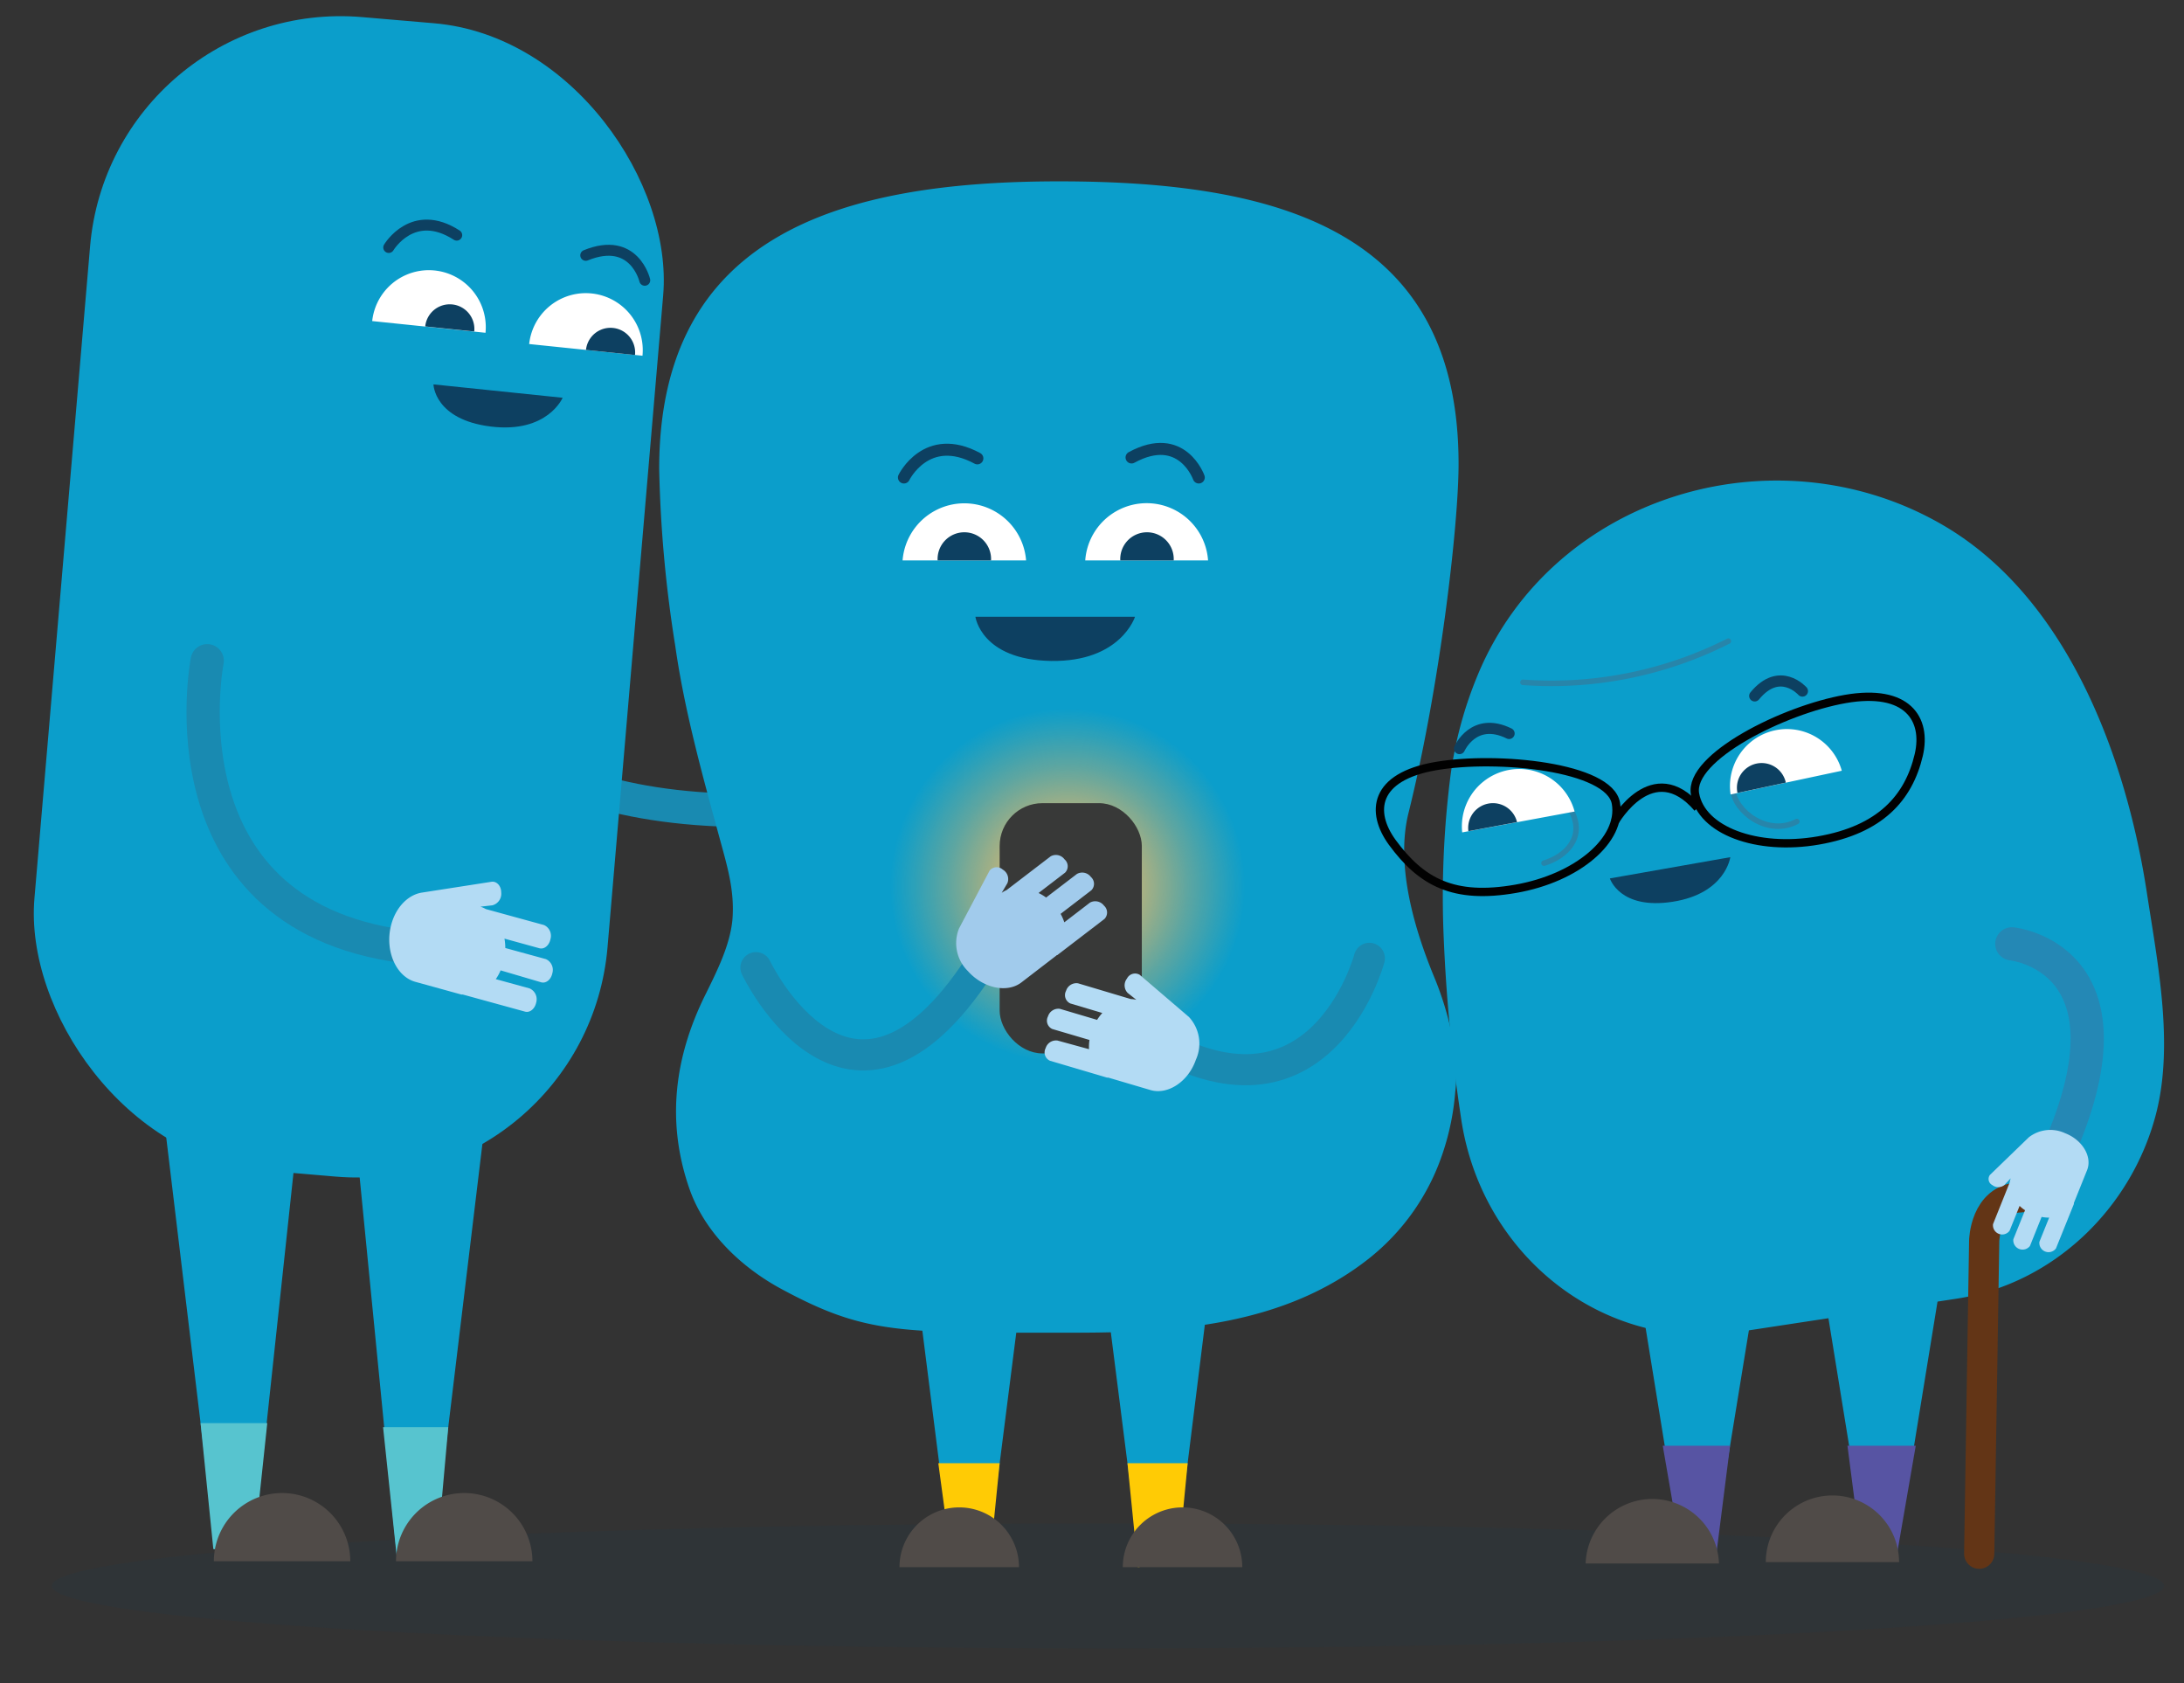 <svg id="Layer_1" data-name="Layer 1" xmlns="http://www.w3.org/2000/svg" xmlns:xlink="http://www.w3.org/1999/xlink" viewBox="0 0 289.11 222.77"><rect x="0" y="0" width="289.11" height="222.77" fill="#333333" stroke="none"/><defs><style>.cls-1,.cls-8{fill:#0d4061;}.cls-1{opacity:0.1;}.cls-11,.cls-12,.cls-13,.cls-15,.cls-16,.cls-17,.cls-18,.cls-19,.cls-2{fill:none;stroke-miterlimit:10;}.cls-16,.cls-2{stroke:#198ab1;}.cls-11,.cls-12,.cls-13,.cls-16,.cls-17,.cls-18,.cls-19,.cls-2{stroke-linecap:round;}.cls-18,.cls-2{stroke-width:4.4px;}.cls-3{fill:#b3dbf4;}.cls-4{fill:#0b9ecb;}.cls-5{fill:url(#radial-gradient);}.cls-6{fill:#57c4cf;}.cls-7{fill:#504b48;}.cls-9{fill:#fff;}.cls-10{fill:#ffcb05;}.cls-11,.cls-13,.cls-19{stroke:#0d4061;}.cls-11{stroke-width:1.59px;}.cls-12{stroke:#2785aa;stroke-width:0.73px;}.cls-13{stroke-width:1.47px;}.cls-14{fill:#5754a3;}.cls-15{stroke:#010101;stroke-width:1.1px;}.cls-16{stroke-width:4.12px;}.cls-17{stroke:#633516;stroke-width:4px;}.cls-18{stroke:#2488b5;}.cls-19{stroke-width:1.45px;}.cls-20{fill:#383938;}.cls-21{fill:#a1cbec;}</style><radialGradient id="radial-gradient" cx="141.33" cy="117.25" r="23.5" gradientUnits="userSpaceOnUse"><stop offset="0.16" stop-color="#fdc16c"/><stop offset="0.35" stop-color="#fcbc61" stop-opacity="0.74"/><stop offset="0.67" stop-color="#fbb551" stop-opacity="0.35"/><stop offset="0.9" stop-color="#fab147" stop-opacity="0.1"/><stop offset="1" stop-color="#faaf43" stop-opacity="0"/></radialGradient></defs><ellipse class="cls-1" cx="146.66" cy="209.88" rx="139.81" ry="8.27"/><path class="cls-2" d="M58.9,88.9s5.18,19.28,43.19,18.33"/><path class="cls-3" d="M98.42,101.54c-1.82.62-3.21,2.67-3.33,5.26-.16,3.28,1.79,6.22,4.33,6.52l6.27.75h.14l.06,0,8.47,1c.67.08,1.25-.56,1.29-1.42a1.56,1.56,0,0,0-1.14-1.71l-4.61-.55a6.75,6.75,0,0,0,.46-1.24l5.53.66c.66.08,1.24-.56,1.28-1.42a1.55,1.55,0,0,0-1.13-1.7l-5.53-.66a7.51,7.51,0,0,0-.29-1.2l4.75.56c.66.08,1.24-.56,1.28-1.42a1.54,1.54,0,0,0-1.13-1.7l-7.92-1a4,4,0,0,0-.77-.2l1.55-.42a1.57,1.57,0,0,0,.9-1.85h0c-.16-.85-.81-1.4-1.46-1.22"/><path class="cls-4" d="M140.18,24C111,24,87.26,31.2,87.26,62.05a169,169,0,0,0,2.13,23.44C90.61,94.08,93,102.64,95.28,111c1,3.68,2,6.91,1.67,10.78-.34,3.39-2.08,6.83-3.59,9.89-4.08,8.24-5.16,16.73-2.14,25.53,2,5.85,6.85,10.5,12.28,13.42,11.26,6.06,15.7,5.75,38.68,5.75,13.63,0,27.84-1,39-9.79a29.74,29.74,0,0,0,9.81-14,33.62,33.62,0,0,0,1.65-8.09c.59-4.7-.94-10.7-2.71-15-2.66-6.39-5.23-14.92-3.47-21.93,4.07-16.34,6.62-37.87,6.62-46.15C193.1,30.58,169.4,24,140.18,24"/><circle class="cls-5" cx="141.33" cy="117.25" r="23.5"/><rect class="cls-4" x="8.1" y="2.39" width="76.14" height="153.19" rx="33.3" transform="translate(6.89 -3.64) rotate(4.88)"/><polyline class="cls-4" points="21.44 145.83 28.65 205.78 33.43 205.78 39.84 145.99"/><polyline class="cls-4" points="46.92 148.78 52.52 205.78 57.3 205.78 64.51 145.99"/><polygon class="cls-6" points="33.53 205.78 35.38 188.34 26.55 188.34 28.24 205 33.53 205.78"/><polygon class="cls-6" points="52.55 206.3 50.71 188.87 59.34 188.87 57.85 205.53 52.55 206.3"/><path class="cls-7" d="M28.31,206.62a9,9,0,0,1,18.06,0"/><path class="cls-7" d="M52.42,206.62a9,9,0,0,1,18.06,0"/><path class="cls-8" d="M74.48,52.64s-2,4.73-9.5,3.81-7.6-5.58-7.6-5.58Z"/><path class="cls-9" d="M49.27,42.49a7.54,7.54,0,0,1,15,1.55"/><path class="cls-9" d="M70.05,45.53a7.54,7.54,0,0,1,15,1.55"/><path class="cls-8" d="M56.29,43.2a3.26,3.26,0,1,1,6.49.67"/><path class="cls-8" d="M77.57,46.31a3.26,3.26,0,1,1,6.49.67"/><path class="cls-2" d="M27.43,87.44S20.66,122,55,125.44"/><path class="cls-3" d="M55.77,118.14c-1.9.34-3.58,2.16-4.09,4.7-.65,3.22.84,6.42,3.31,7.1l6.09,1.68.13,0,.06,0,8.23,2.26c.64.18,1.31-.37,1.48-1.21a1.56,1.56,0,0,0-.87-1.86l-4.48-1.23a6.17,6.17,0,0,0,.64-1.16L71.64,130c.65.18,1.31-.37,1.48-1.21a1.56,1.56,0,0,0-.86-1.86l-5.37-1.47a7.24,7.24,0,0,0-.11-1.24l4.61,1.27c.65.18,1.31-.36,1.48-1.21a1.56,1.56,0,0,0-.86-1.86l-7.69-2.11a3.86,3.86,0,0,0-.72-.32l1.58-.18a1.58,1.58,0,0,0,1.17-1.7h0c0-.86-.59-1.5-1.26-1.42"/><polyline class="cls-4" points="122.05 175.72 125.97 206.63 130.68 206.63 134.6 175.82"/><polyline class="cls-4" points="146.97 175.72 150.9 206.63 155.6 206.63 159.53 175.02"/><polygon class="cls-10" points="131.02 206.74 132.33 193.64 124.21 193.64 125.82 205.56 131.02 206.74"/><polygon class="cls-10" points="155.97 206.52 157.22 193.64 149.25 193.64 150.63 207.4 155.97 206.52"/><path class="cls-7" d="M134.89,207.4a7.91,7.91,0,1,0-15.82,0"/><path class="cls-7" d="M148.63,207.4a7.91,7.91,0,0,1,15.82,0"/><path class="cls-11" d="M119.66,63.19s3-6.16,9.72-2.53"/><path class="cls-11" d="M158.69,63.19s-2.22-6.28-8.9-2.65"/><path class="cls-8" d="M150.25,81.62s-1.88,6-11.13,5.85-10-5.85-10-5.85Z"/><path class="cls-9" d="M143.66,74.17a8.15,8.15,0,0,1,16.26,0"/><path class="cls-8" d="M148.3,74.17a3.54,3.54,0,1,1,7.07,0"/><path class="cls-9" d="M119.48,74.17a8.2,8.2,0,0,1,16.35,0"/><path class="cls-8" d="M124.12,74.17a3.54,3.54,0,1,1,7.07,0"/><path class="cls-4" d="M191.06,122.73a220.28,220.28,0,0,0,2.33,25.11c2.61,18.39,19,31.14,36.54,28.46l29.14-4.44c12.83-2,23.09-12,26.32-24.38,2.41-9.25.23-20-1.19-29.3-2.75-18-10.55-39.17-27.09-48.74-22-12.73-51.53-4-61.46,19.81A53,53,0,0,0,192,102.74,126.74,126.74,0,0,0,191.06,122.73Z"/><path class="cls-8" d="M229.05,113.44s-.62,4.81-7.63,5.9-8.31-3.09-8.31-3.09Z"/><path class="cls-12" d="M208,107.29c1.89,3.53-.73,6.07-3.61,6.94"/><path class="cls-13" d="M193.2,99.07s1.9-4.3,6.57-2"/><path class="cls-13" d="M238.6,91.46s-3-3.4-6.32.64"/><polyline class="cls-4" points="216.47 167.29 222.84 206.54 226.54 206.54 232.92 167.42"/><polyline class="cls-4" points="240.85 167.11 247.22 206.36 250.93 206.36 257.3 167.23"/><polygon class="cls-14" points="227.1 206.49 229.02 191.33 220.11 191.33 222.7 206.32 227.1 206.49"/><polygon class="cls-14" points="251.06 206.01 253.6 191.33 244.56 191.33 246.51 206.4 251.06 206.01"/><path class="cls-7" d="M233.75,206.73a8.82,8.82,0,1,1,17.64,0"/><path class="cls-7" d="M209.9,206.91a8.83,8.83,0,0,1,17.65,0"/><path class="cls-12" d="M229.37,104.47c.3,3,4.69,6.25,8.49,4.25"/><path class="cls-12" d="M201.6,90.3a51.93,51.93,0,0,0,27.19-5.45"/><path class="cls-9" d="M229.09,105.14A7.54,7.54,0,0,1,243.81,102"/><path class="cls-8" d="M230,104.94a3.27,3.27,0,1,1,6.4-1.37"/><path class="cls-9" d="M193.56,110.16a7.59,7.59,0,0,1,14.88-2.76"/><path class="cls-8" d="M194.38,110a3.28,3.28,0,0,1,6.44-1.2"/><path class="cls-8" d="M199,102.1l.11,0Z"/><path class="cls-8" d="M235.61,96.53l-.14,0Z"/><path class="cls-15" d="M213.91,106.31c.84,4.83-5.11,9.9-13.3,11.32s-12.45-.88-16.33-6.18c-2.89-4-2.42-8.64,5.76-10.06S213.07,101.48,213.91,106.31Z"/><path class="cls-15" d="M254,99.91c-1.34,5.7-5.11,9.9-13.29,11.32s-15.49-1.34-16.33-6.17S236.12,93.92,244.3,92.5,255.11,95.14,254,99.91Z"/><path class="cls-15" d="M213.78,108.71s5-8.73,10.95-1.78"/><path class="cls-16" d="M181.27,126.83s-6.78,25.57-31,9.35"/><path class="cls-17" d="M262,205.62l.66-41.4s.09-5.59,4.75-5.76l4.27-.47"/><path class="cls-18" d="M266.32,124.91s17.29,1.71,6.35,27"/><path class="cls-3" d="M263.42,155.49a.9.9,0,0,0,.31,1.34h0a1.29,1.29,0,0,0,1.6,0l.84-.89a3,3,0,0,0-.14.57l-2.2,5.49a1.22,1.22,0,0,0,2.19.88l1.33-3.29a4.11,4.11,0,0,0,.72.57L266.52,164a1.23,1.23,0,0,0,2.2.89l1.54-3.84a5,5,0,0,0,1,.09l-1.29,3.2a1.22,1.22,0,0,0,2.19.88l2.37-5.87a.09.09,0,0,1,0-.05l0-.09,1.75-4.35c.71-1.76-.6-4-2.91-4.89a4.63,4.63,0,0,0-4.8.54Z"/><path class="cls-19" d="M51.46,32.75s3.19-5.39,9-1.63"/><path class="cls-19" d="M85.35,37.09s-1.38-5.92-7.81-3.3"/><rect class="cls-20" x="132.33" y="106.29" width="18.82" height="33.12" rx="5.67"/><path class="cls-16" d="M100.07,128.06s12.4,26.11,29.57-.19"/><path class="cls-21" d="M131,115.22a1.2,1.2,0,0,1,1.75-.13h0a1.44,1.44,0,0,1,.6,1.8l-.75,1.27a3.63,3.63,0,0,1,.64-.36l5.84-4.47a1.41,1.41,0,0,1,1.84.4,1.2,1.2,0,0,1,.07,1.76l-3.51,2.69a6.5,6.5,0,0,1,1,.6l4.08-3.12a1.43,1.43,0,0,1,1.85.4,1.21,1.21,0,0,1,.06,1.76l-4.07,3.12a6.46,6.46,0,0,1,.49,1.12l3.4-2.61a1.45,1.45,0,0,1,1.85.4,1.22,1.22,0,0,1,.06,1.77l-6.24,4.78-.06,0-.09.08-4.62,3.55c-1.88,1.43-5.06.75-7.07-1.52a5.19,5.19,0,0,1-1.17-5.63Z"/><path class="cls-3" d="M150.86,129a1.2,1.2,0,0,0-1.68.51h0a1.45,1.45,0,0,0,.09,1.89l1.16.92a3,3,0,0,0-.73-.1l-7-2.09a1.44,1.44,0,0,0-1.58,1,1.21,1.21,0,0,0,.57,1.67l4.23,1.26a6.39,6.39,0,0,0-.69.91l-4.92-1.46a1.44,1.44,0,0,0-1.58,1,1.21,1.21,0,0,0,.57,1.67l4.92,1.45a6.35,6.35,0,0,0-.06,1.22L140,137.71a1.43,1.43,0,0,0-1.58,1,1.21,1.21,0,0,0,.57,1.67l7.55,2.23h.06l.11,0,5.59,1.65c2.27.67,5-1.1,6-4a5.18,5.18,0,0,0-.91-5.67Z"/></svg>
